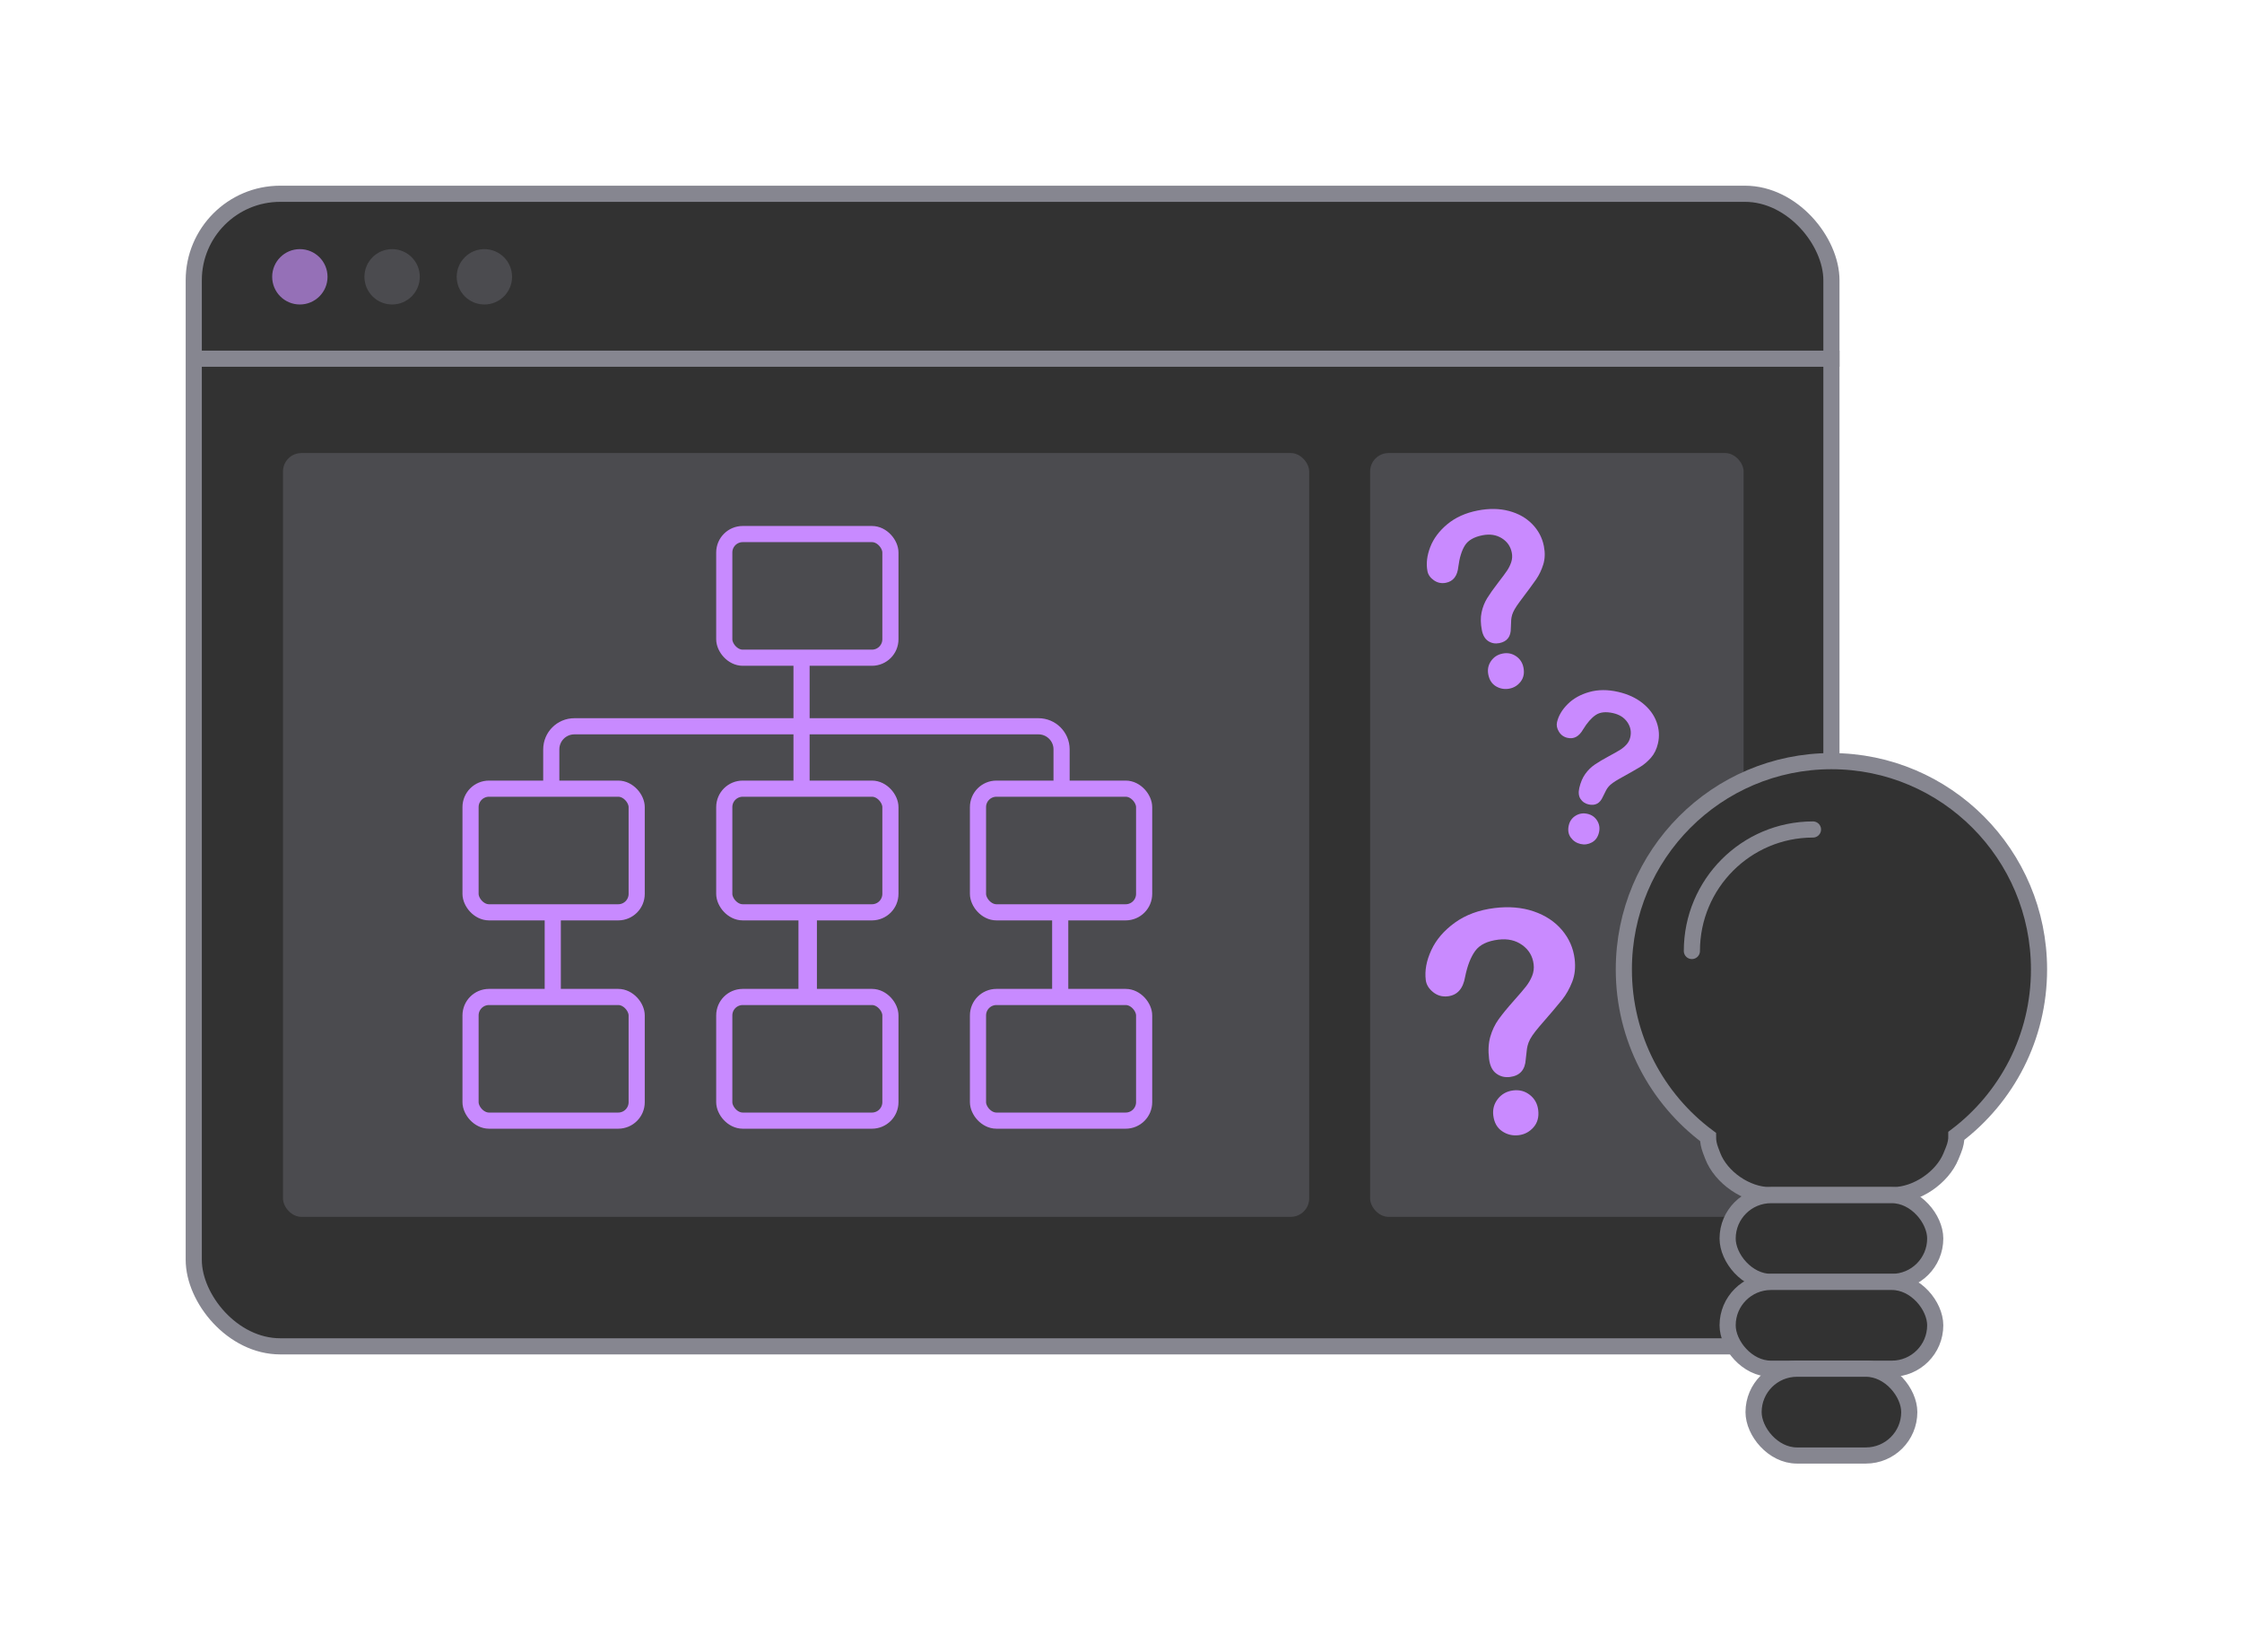 <?xml version="1.0" encoding="UTF-8"?>
<svg width="243px" height="179px" viewBox="0 0 243 179" version="1.1" xmlns="http://www.w3.org/2000/svg" xmlns:xlink="http://www.w3.org/1999/xlink">
    <!-- Generator: Sketch 41.2 (35397) - http://www.bohemiancoding.com/sketch -->
    <title>Group 79</title>
    <desc>Created with Sketch.</desc>
    <defs>
        <filter x="-50%" y="-50%" width="200%" height="200%" filterUnits="objectBoundingBox" id="filter-1">
            <feOffset dx="0" dy="2" in="SourceAlpha" result="shadowOffsetOuter1"></feOffset>
            <feGaussianBlur stdDeviation="10" in="shadowOffsetOuter1" result="shadowBlurOuter1"></feGaussianBlur>
            <feColorMatrix values="0 0 0 0 0   0 0 0 0 0   0 0 0 0 0  0 0 0 0.5 0" type="matrix" in="shadowBlurOuter1" result="shadowMatrixOuter1"></feColorMatrix>
            <feMerge>
                <feMergeNode in="shadowMatrixOuter1"></feMergeNode>
                <feMergeNode in="SourceGraphic"></feMergeNode>
            </feMerge>
        </filter>
        <filter x="-50%" y="-50%" width="200%" height="200%" filterUnits="objectBoundingBox" id="filter-2">
            <feOffset dx="0" dy="0" in="SourceAlpha" result="shadowOffsetOuter1"></feOffset>
            <feGaussianBlur stdDeviation="4.5" in="shadowOffsetOuter1" result="shadowBlurOuter1"></feGaussianBlur>
            <feColorMatrix values="0 0 0 0 0   0 0 0 0 0   0 0 0 0 0  0 0 0 0.2 0" type="matrix" in="shadowBlurOuter1" result="shadowMatrixOuter1"></feColorMatrix>
            <feMerge>
                <feMergeNode in="shadowMatrixOuter1"></feMergeNode>
                <feMergeNode in="SourceGraphic"></feMergeNode>
            </feMerge>
        </filter>
    </defs>
    <g id="Page-1" stroke="none" stroke-width="1" fill="none" fill-rule="evenodd">
        <g id="Group-79" transform="translate(3, 6)">
            <rect id="Rectangle-91-Copy-2" fill="#323232" opacity="0" x="0" y="0" width="235" height="164"></rect>
            <g id="Group-76" filter="url(#filter-1)" transform="translate(18, 13)">
                <rect id="Rectangle" stroke="#868690" stroke-width="1.75" fill="#323232" x="0" y="0" width="177.5" height="124.915" rx="9.375"></rect>
                <circle id="Oval" fill="#9570B7" cx="11.5" cy="9" r="3"></circle>
                <circle id="Oval-Copy" fill="#4B4B4F" cx="21.5" cy="9" r="3"></circle>
                <circle id="Oval-Copy-2" fill="#4B4B4F" cx="31.5" cy="9" r="3"></circle>
                <rect id="Rectangle-3-Copy-8" fill="#4B4B4F" x="9.671" y="28.102" width="111.227" height="82.78" rx="2"></rect>
                <rect id="Rectangle-3-Copy-10" fill="#4B4B4F" x="127.5" y="28.102" width="40.482" height="82.78" rx="2"></rect>
                <rect id="Rectangle-3-Copy-9" stroke="#C88AFF" stroke-width="1.75" fill="#4B4B4F" x="57.5" y="36.881" width="18.008" height="13.402" rx="2"></rect>
                <rect id="Rectangle-3-Copy-11" stroke="#C88AFF" stroke-width="1.75" fill="#4B4B4F" x="57.5" y="64.475" width="18.008" height="13.402" rx="2"></rect>
                <rect id="Rectangle-3-Copy-12" stroke="#C88AFF" stroke-width="1.75" fill="#4B4B4F" x="57.5" y="87.051" width="18.008" height="13.402" rx="2"></rect>
                <rect id="Rectangle-3-Copy-15" stroke="#C88AFF" stroke-width="1.75" fill="#4B4B4F" x="85" y="64.475" width="18.008" height="13.402" rx="2"></rect>
                <rect id="Rectangle-3-Copy-16" stroke="#C88AFF" stroke-width="1.75" fill="#4B4B4F" x="85" y="87.051" width="18.008" height="13.402" rx="2"></rect>
                <rect id="Rectangle-3-Copy-13" stroke="#C88AFF" stroke-width="1.75" fill="#4B4B4F" x="30" y="64.475" width="18.008" height="13.402" rx="2"></rect>
                <rect id="Rectangle-3-Copy-14" stroke="#C88AFF" stroke-width="1.75" fill="#4B4B4F" x="30" y="87.051" width="18.008" height="13.402" rx="2"></rect>
                <path d="M38.75,65.31 L38.75,60.222 C38.75,58.837 39.867,57.714 41.252,57.714 L91.557,57.714 C92.939,57.714 94.059,58.842 94.059,60.208 L94.059,65.142" id="Path-3" stroke="#C88AFF" stroke-width="1.75"></path>
                <path d="M38.911,78.5 L38.911,86.797" id="Line" stroke="#C88AFF" stroke-width="1.75" stroke-linecap="square"></path>
                <g id="Group-65" transform="translate(65.5, 77.881)" stroke="#C88AFF" stroke-width="2" stroke-linecap="square">
                    <path d="M1.042,0.619 L1.042,8.915" id="Line-Copy-3"></path>
                </g>
                <path d="M93.911,78.5 L93.911,86.797" id="Line-Copy-4" stroke="#C88AFF" stroke-width="1.75" stroke-linecap="square"></path>
                <path d="M65.875,50.678 L65.875,64" id="Line" stroke="#C88AFF" stroke-width="1.75" stroke-linecap="square"></path>
                <g id="Group-10" filter="url(#filter-2)" transform="translate(155, 61.492)" stroke="#868690" stroke-width="1.75">
                    <path d="M36.046,40.604 C41.485,36.483 45,29.942 45,22.576 C45,10.108 34.926,0 22.5,0 C10.074,0 0,10.108 0,22.576 C0,30.018 3.588,36.618 9.123,40.731 C9.121,41.183 9.211,41.67 9.404,42.178 L9.628,42.766 C10.523,45.121 13.289,47.034 15.803,47.034 L29.197,47.034 C31.714,47.034 34.517,45.141 35.464,42.806 L35.734,42.138 C35.954,41.597 36.054,41.079 36.046,40.604 Z" id="Combined-Shape" fill="#323232"></path>
                    <rect id="Rectangle-6-Copy" fill="#323232" x="11.25" y="47.034" width="22.5" height="9.407" rx="4.703"></rect>
                    <rect id="Rectangle-6-Copy-2" fill="#323232" x="11.25" y="56.441" width="22.5" height="9.407" rx="4.703"></rect>
                    <rect id="Rectangle-6-Copy-4" fill="#323232" x="14.062" y="65.847" width="16.875" height="9.407" rx="4.703"></rect>
                    <path d="M20.5,7.407 C13.251,7.407 7.375,13.303 7.375,20.576" id="Oval-6" stroke-linecap="round"></path>
                </g>
                <path d="M134.434,39.59 C134.434,38.77 134.697,37.939 135.221,37.097 C135.746,36.256 136.512,35.559 137.518,35.006 C138.525,34.454 139.699,34.177 141.041,34.177 C142.289,34.177 143.39,34.408 144.345,34.87 C145.3,35.332 146.038,35.96 146.558,36.754 C147.079,37.548 147.339,38.412 147.339,39.344 C147.339,40.078 147.191,40.721 146.894,41.273 C146.597,41.826 146.244,42.303 145.836,42.704 C145.427,43.106 144.694,43.781 143.635,44.731 C143.343,44.998 143.108,45.233 142.932,45.436 C142.756,45.639 142.624,45.825 142.538,45.993 C142.452,46.161 142.386,46.33 142.338,46.498 C142.291,46.666 142.22,46.962 142.125,47.385 C141.962,48.283 141.45,48.732 140.59,48.732 C140.142,48.732 139.766,48.585 139.461,48.292 C139.155,47.998 139.002,47.562 139.002,46.984 C139.002,46.259 139.114,45.631 139.338,45.1 C139.562,44.569 139.859,44.103 140.228,43.701 C140.598,43.3 141.097,42.823 141.725,42.27 C142.276,41.787 142.674,41.422 142.919,41.176 C143.164,40.93 143.371,40.656 143.539,40.354 C143.706,40.052 143.79,39.724 143.79,39.37 C143.79,38.679 143.534,38.097 143.022,37.622 C142.51,37.147 141.85,36.91 141.041,36.91 C140.095,36.91 139.398,37.149 138.951,37.628 C138.503,38.107 138.125,38.813 137.815,39.745 C137.523,40.721 136.968,41.209 136.15,41.209 C135.669,41.209 135.262,41.038 134.931,40.697 C134.6,40.356 134.434,39.987 134.434,39.59 L134.434,39.59 Z M140.732,53.782 C140.207,53.782 139.749,53.611 139.357,53.27 C138.966,52.929 138.77,52.452 138.77,51.84 C138.77,51.296 138.959,50.838 139.338,50.467 C139.717,50.096 140.181,49.91 140.732,49.91 C141.274,49.91 141.73,50.096 142.1,50.467 C142.47,50.838 142.655,51.296 142.655,51.84 C142.655,52.444 142.461,52.919 142.074,53.264 C141.687,53.609 141.239,53.782 140.732,53.782 L140.732,53.782 Z" id="?-copy" fill="#C98AFF" transform="translate(140.887, 43.98) rotate(-11) translate(-140.887, -43.98) "></path>
                <path d="M134.147,84.179 C134.147,83.144 134.478,82.094 135.141,81.032 C135.803,79.969 136.77,79.089 138.041,78.391 C139.312,77.694 140.795,77.345 142.49,77.345 C144.065,77.345 145.455,77.636 146.661,78.219 C147.867,78.803 148.798,79.596 149.456,80.598 C150.113,81.601 150.441,82.691 150.441,83.868 C150.441,84.795 150.254,85.607 149.879,86.305 C149.504,87.002 149.059,87.604 148.543,88.111 C148.027,88.618 147.101,89.471 145.765,90.67 C145.395,91.008 145.099,91.305 144.877,91.561 C144.654,91.817 144.488,92.052 144.38,92.264 C144.271,92.477 144.187,92.689 144.127,92.902 C144.067,93.114 143.978,93.488 143.858,94.022 C143.652,95.155 143.006,95.722 141.919,95.722 C141.354,95.722 140.879,95.537 140.493,95.166 C140.108,94.796 139.915,94.245 139.915,93.515 C139.915,92.599 140.056,91.806 140.339,91.136 C140.621,90.466 140.996,89.877 141.463,89.37 C141.93,88.863 142.56,88.261 143.353,87.564 C144.048,86.953 144.551,86.493 144.86,86.182 C145.17,85.871 145.431,85.525 145.643,85.144 C145.854,84.762 145.96,84.348 145.96,83.901 C145.96,83.029 145.637,82.293 144.991,81.694 C144.344,81.094 143.511,80.795 142.49,80.795 C141.295,80.795 140.415,81.097 139.85,81.702 C139.285,82.307 138.807,83.198 138.416,84.375 C138.046,85.607 137.346,86.223 136.314,86.223 C135.705,86.223 135.192,86.008 134.774,85.577 C134.356,85.146 134.147,84.68 134.147,84.179 L134.147,84.179 Z M142.098,102.099 C141.436,102.099 140.857,101.884 140.363,101.453 C139.869,101.022 139.622,100.42 139.622,99.646 C139.622,98.96 139.861,98.382 140.339,97.913 C140.817,97.444 141.403,97.21 142.098,97.21 C142.783,97.21 143.359,97.444 143.826,97.913 C144.293,98.382 144.526,98.96 144.526,99.646 C144.526,100.409 144.282,101.009 143.793,101.445 C143.304,101.881 142.739,102.099 142.098,102.099 L142.098,102.099 Z" id="?-copy-3" fill="#C98AFF" transform="translate(142.294, 89.722) rotate(-7) translate(-142.294, -89.722) "></path>
                <path d="M146.76,58.427 C146.76,57.717 146.987,56.997 147.442,56.268 C147.897,55.539 148.56,54.935 149.432,54.457 C150.304,53.978 151.321,53.739 152.483,53.739 C153.564,53.739 154.518,53.939 155.345,54.339 C156.172,54.739 156.811,55.283 157.262,55.971 C157.712,56.659 157.938,57.406 157.938,58.214 C157.938,58.849 157.809,59.406 157.552,59.885 C157.295,60.363 156.99,60.777 156.636,61.124 C156.282,61.472 155.646,62.057 154.73,62.88 C154.477,63.111 154.273,63.315 154.121,63.491 C153.968,63.666 153.854,63.827 153.78,63.973 C153.705,64.119 153.648,64.265 153.607,64.41 C153.566,64.556 153.504,64.812 153.422,65.179 C153.281,65.956 152.837,66.345 152.092,66.345 C151.704,66.345 151.378,66.218 151.114,65.964 C150.849,65.71 150.717,65.332 150.717,64.831 C150.717,64.203 150.814,63.659 151.008,63.199 C151.201,62.739 151.459,62.336 151.779,61.988 C152.099,61.64 152.532,61.227 153.076,60.749 C153.553,60.33 153.897,60.014 154.11,59.801 C154.322,59.588 154.501,59.35 154.646,59.089 C154.791,58.827 154.864,58.543 154.864,58.236 C154.864,57.638 154.642,57.133 154.199,56.722 C153.756,56.311 153.184,56.105 152.483,56.105 C151.663,56.105 151.06,56.313 150.672,56.728 C150.285,57.143 149.957,57.754 149.689,58.562 C149.435,59.406 148.955,59.829 148.247,59.829 C147.83,59.829 147.477,59.681 147.191,59.386 C146.904,59.091 146.76,58.771 146.76,58.427 L146.76,58.427 Z M152.215,70.719 C151.76,70.719 151.364,70.572 151.024,70.276 C150.685,69.981 150.516,69.568 150.516,69.037 C150.516,68.566 150.68,68.17 151.008,67.848 C151.336,67.527 151.738,67.366 152.215,67.366 C152.684,67.366 153.079,67.527 153.4,67.848 C153.72,68.17 153.88,68.566 153.88,69.037 C153.88,69.56 153.713,69.972 153.377,70.271 C153.042,70.57 152.655,70.719 152.215,70.719 L152.215,70.719 Z" id="?-copy-2" fill="#C98AFF" transform="translate(152.349, 62.229) rotate(13) translate(-152.349, -62.229) "></path>
                <path d="M0.5,17.875 L177.5,17.875" id="Line" stroke="#868690" stroke-width="1.75" stroke-linecap="square"></path>
            </g>
        </g>
    </g>
</svg>